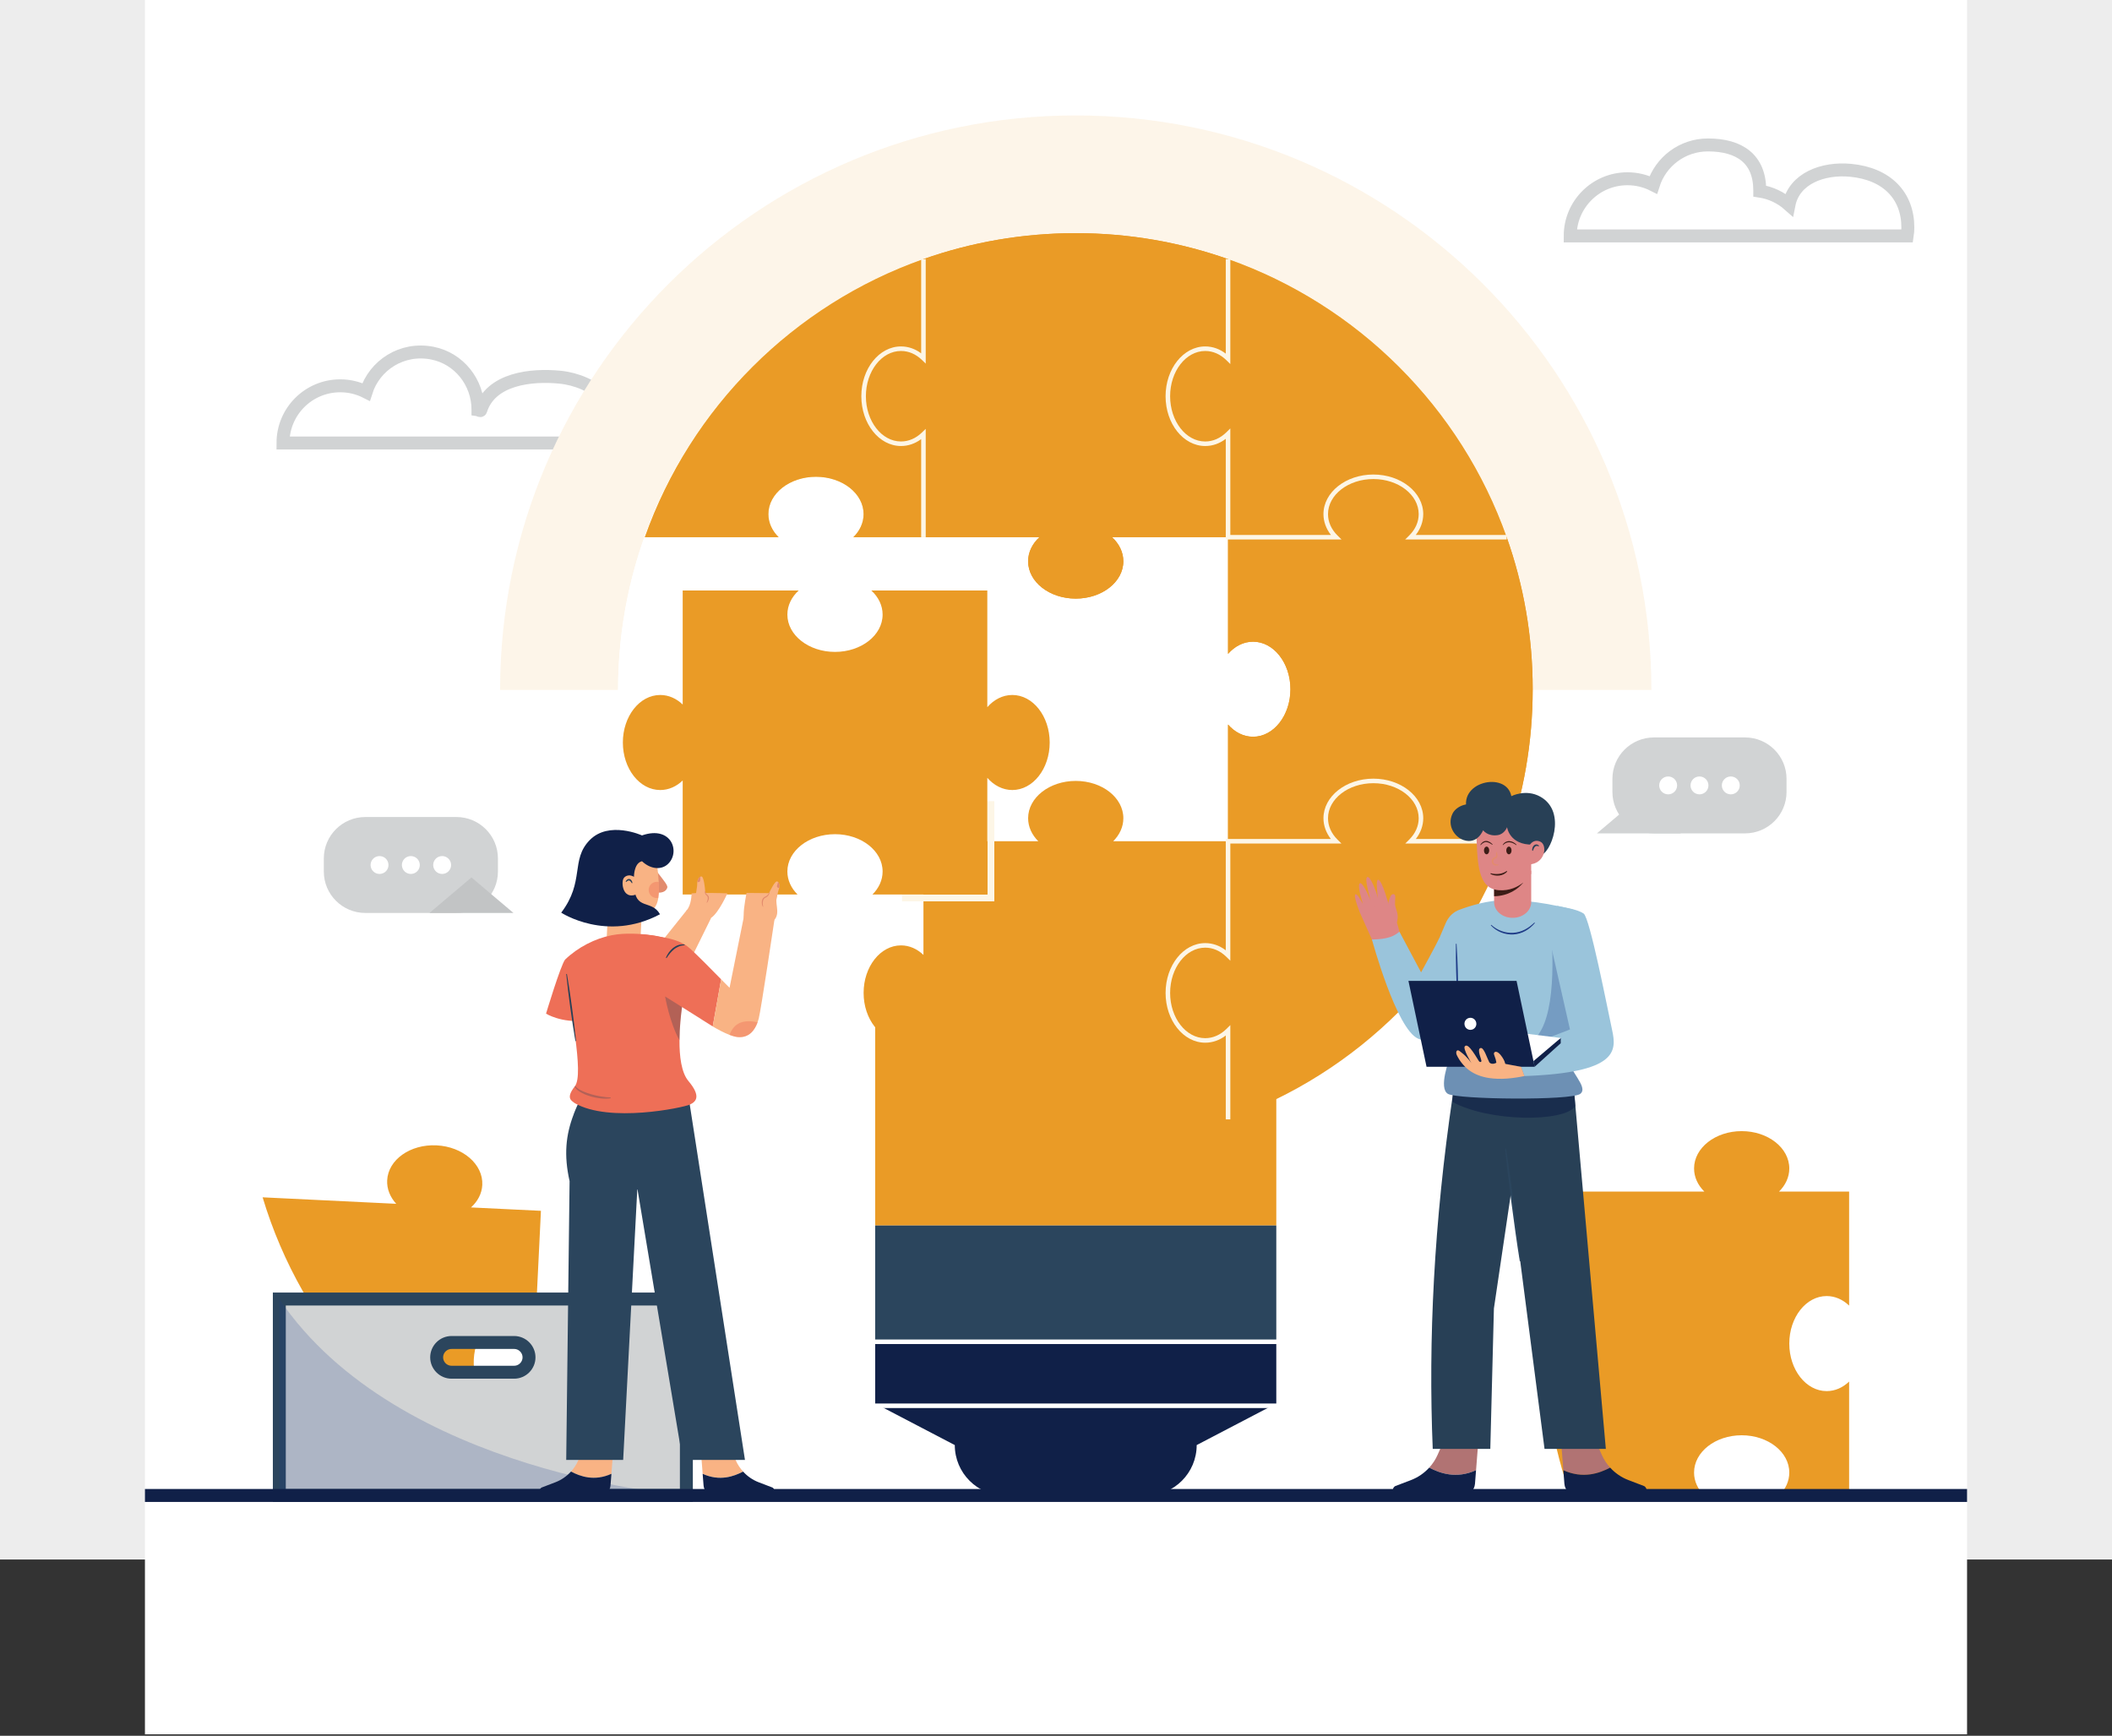 <svg width="612" height="503" viewBox="0 0 612 503" fill="none" xmlns="http://www.w3.org/2000/svg">
<rect x="0" y="0" width="612" height="503" fill="#333333" stroke="none"/>
<rect width="612" height="451.924" fill="#EDEDED"/>
<g style="mix-blend-mode:multiply">
<mask id="mask0_719_5406" style="mask-type:alpha" maskUnits="userSpaceOnUse" x="41" y="-52" width="528" height="407">
<path d="M102.504 -16.952L42.188 37.458L71.688 69.841V288.612L137.078 353.942H511.191L567.938 200.124L564.179 135.736L454.445 -43.121L294.352 -50.652L102.504 -16.952Z" fill="#0053AD" stroke="black"/>
</mask>
<g mask="url(#mask0_719_5406)">
</g>
<g clip-path="url(#clip0_719_5406)">
<path d="M570 -24.426H42V502.574H570V-24.426Z" fill="white"/>
<path d="M179.677 128.247C179.672 128.287 179.664 128.329 179.659 128.368H82C82 119.22 89.424 111.8 98.59 111.8C101.283 111.8 103.825 112.44 106.077 113.581C108.511 105.871 116.428 100.601 125.264 102.329C133.015 103.847 138.501 110.798 138.501 118.682V118.761C138.771 118.803 139.219 119.159 139.299 118.903C142.197 109.668 154.03 108.501 162.182 109.296C172.037 110.258 181.246 117.504 179.677 128.247Z" fill="white" stroke="#D1D3D4" stroke-width="3.75" stroke-miterlimit="10"/>
<path d="M504.686 415.917C497.07 415.917 490.892 420.752 490.892 426.726C490.892 429.242 491.993 431.561 493.841 433.4H455.081C450.205 419.619 447.552 404.797 447.552 389.348C447.552 373.899 450.205 359.072 455.089 345.291H493.865C492.004 343.454 490.895 341.128 490.895 338.598C490.895 332.622 497.073 327.781 504.689 327.781C512.305 327.781 518.488 332.624 518.488 338.598C518.488 341.128 517.38 343.452 515.518 345.291H535.825V378.342C534.017 376.603 531.76 375.575 529.318 375.575C523.338 375.575 518.488 381.741 518.488 389.343C518.488 396.945 523.338 403.119 529.318 403.119C531.76 403.119 534.017 402.091 535.825 400.352V433.4H515.537C517.385 431.563 518.488 429.245 518.488 426.726C518.488 420.752 512.311 415.917 504.689 415.917H504.686Z" fill="#EA9B26"/>
<path d="M144.915 199.939C144.915 107.988 219.598 33.449 311.721 33.449C403.844 33.449 478.527 107.991 478.527 199.939H144.915Z" fill="white"/>
<path opacity="0.1" d="M144.915 199.939C144.915 107.988 219.598 33.449 311.721 33.449C403.844 33.449 478.527 107.991 478.527 199.939H144.915Z" fill="#EA9B26"/>
<path d="M291.343 434.058C283.024 434.058 276.234 427.413 276.02 419.16L250.924 406.051H372.523L347.424 419.16C347.21 427.41 340.418 434.058 332.102 434.058H291.343Z" fill="#102048"/>
<path d="M369.835 406.712L346.767 418.759C346.767 426.846 340.199 433.399 332.099 433.399H291.34C283.238 433.399 276.672 426.843 276.672 418.759L253.604 406.712H369.833M375.202 405.395H248.234L252.991 407.879L275.371 419.568C275.793 427.992 282.794 434.717 291.337 434.717H332.096C340.639 434.717 347.641 427.992 348.063 419.568L370.442 407.879L375.2 405.395H375.202Z" fill="white"/>
<path d="M311.51 332.098C384.637 332.098 443.919 272.929 443.919 199.94C443.919 126.951 384.637 67.781 311.51 67.781C238.382 67.781 179.1 126.951 179.1 199.94C179.1 272.929 238.382 332.098 311.51 332.098Z" fill="white"/>
<path d="M311.51 332.098C384.637 332.098 443.919 272.929 443.919 199.94C443.919 126.951 384.637 67.781 311.51 67.781C238.382 67.781 179.1 126.951 179.1 199.94C179.1 272.929 238.382 332.098 311.51 332.098Z" fill="white"/>
<path d="M369.835 291.953H253.607V355.138H369.835V291.953Z" fill="#EA9B26"/>
<path d="M369.835 355.137H253.607V389.479H369.835V355.137Z" fill="#2B455D"/>
<path d="M397.964 138.16C390.34 138.16 384.162 143 384.162 148.977C384.162 151.506 385.271 153.833 387.132 155.67H355.856V125.715C354.027 127.512 351.738 128.587 349.243 128.587C343.258 128.587 338.414 122.421 338.414 114.814C338.414 107.207 343.258 101.046 349.243 101.046C351.738 101.046 354.027 102.118 355.856 103.918V75.086C393.476 88.358 423.295 118.121 436.593 155.67H408.788C410.65 153.83 411.758 151.506 411.758 148.977C411.758 143 405.581 138.16 397.964 138.16Z" fill="#FBD682"/>
<path d="M355.856 298.624C354.027 300.423 351.738 301.496 349.243 301.496C343.258 301.496 338.414 295.33 338.414 287.728C338.414 280.126 343.258 273.955 349.243 273.955C351.738 273.955 354.027 275.03 355.856 276.827V243.776H387.114C385.266 241.937 384.162 239.621 384.162 237.102C384.162 231.128 390.34 226.293 397.964 226.293C405.589 226.293 411.758 231.128 411.758 237.102C411.758 239.618 410.658 241.937 408.81 243.776H436.601C423.303 281.33 393.484 311.095 355.856 324.368V298.624Z" fill="#EA9B26"/>
<path d="M397.964 226.293C390.34 226.293 384.162 231.128 384.162 237.102C384.162 239.618 385.266 241.937 387.114 243.776H355.856V209.964C357.776 212.156 360.313 213.495 363.103 213.495C369.083 213.495 373.932 207.329 373.932 199.727C373.932 192.125 369.083 185.951 363.103 185.951C360.313 185.951 357.778 187.29 355.856 189.482V155.67H387.132C385.271 153.83 384.162 151.506 384.162 148.977C384.162 143.001 390.34 138.16 397.964 138.16C405.589 138.16 411.758 143.001 411.758 148.977C411.758 151.506 410.65 153.833 408.788 155.67H436.593C441.477 169.451 444.13 184.278 444.13 199.727C444.13 215.176 441.477 229.998 436.598 243.779H408.807C410.655 241.94 411.756 239.623 411.756 237.104C411.756 231.131 405.578 226.296 397.962 226.296L397.964 226.293Z" fill="#EA9B26"/>
<path d="M267.588 324.369V298.73C265.78 300.469 263.522 301.497 261.08 301.497C255.101 301.497 250.251 295.331 250.251 287.729C250.251 280.127 255.101 273.956 261.08 273.956C263.522 273.956 265.78 274.984 267.588 276.723V243.78H300.873C299.025 241.941 297.922 239.625 297.922 237.106C297.922 231.132 304.099 226.297 311.723 226.297C319.348 226.297 325.518 231.132 325.518 237.106C325.518 239.622 324.417 241.941 322.569 243.78H355.859V276.831C354.03 275.031 351.741 273.959 349.246 273.959C343.261 273.959 338.417 280.125 338.417 287.732C338.417 295.339 343.261 301.5 349.246 301.5C351.741 301.5 354.03 300.427 355.859 298.628V324.372C342.052 329.241 327.202 331.887 311.723 331.887C296.245 331.887 281.398 329.238 267.588 324.372V324.369Z" fill="#EA9B26"/>
<path d="M311.721 173.467C304.097 173.467 297.919 168.627 297.919 162.658C297.919 159.989 299.152 157.546 301.2 155.668H267.585V125.818C265.777 127.557 263.52 128.585 261.078 128.585C255.098 128.585 250.248 122.419 250.248 114.812C250.248 107.205 255.098 101.044 261.078 101.044C263.52 101.044 265.777 102.072 267.585 103.811V75.084C281.393 70.215 296.243 67.566 311.721 67.566C327.199 67.566 342.047 70.215 355.856 75.084V103.916C354.027 102.119 351.738 101.044 349.243 101.044C343.258 101.044 338.414 107.21 338.414 114.812C338.414 122.414 343.258 128.585 349.243 128.585C351.738 128.585 354.027 127.513 355.856 125.713V155.668H322.236C324.282 157.546 325.515 159.989 325.515 162.658C325.515 168.627 319.337 173.467 311.721 173.467Z" fill="#EA9B26"/>
<path d="M236.449 138.16C228.833 138.16 222.655 143 222.655 148.977C222.655 151.506 223.764 153.833 225.625 155.67H186.849C200.147 118.121 229.965 88.358 267.585 75.086V103.813C265.777 102.074 263.52 101.046 261.078 101.046C255.098 101.046 250.248 107.212 250.248 114.814C250.248 122.416 255.098 128.587 261.078 128.587C263.52 128.587 265.777 127.559 267.585 125.82V155.67H247.278C249.14 153.83 250.248 151.506 250.248 148.977C250.248 143 244.071 138.16 236.447 138.16H236.449Z" fill="#FBD682"/>
<path d="M397.964 138.16C390.34 138.16 384.162 143 384.162 148.977C384.162 151.506 385.271 153.833 387.132 155.67H355.856V125.715C354.027 127.512 351.738 128.587 349.243 128.587C343.258 128.587 338.414 122.421 338.414 114.814C338.414 107.207 343.258 101.046 349.243 101.046C351.738 101.046 354.027 102.118 355.856 103.918V75.086C393.476 88.358 423.295 118.121 436.593 155.67H408.788C410.65 153.83 411.758 151.506 411.758 148.977C411.758 143 405.581 138.16 397.964 138.16Z" fill="#EA9B26"/>
<path d="M397.964 226.293C390.34 226.293 384.162 231.128 384.162 237.102C384.162 239.618 385.266 241.937 387.114 243.776H355.856V209.964C357.776 212.156 360.313 213.495 363.103 213.495C369.083 213.495 373.932 207.329 373.932 199.727C373.932 192.125 369.083 185.951 363.103 185.951C360.313 185.951 357.778 187.29 355.856 189.482V155.67H387.132C385.271 153.83 384.162 151.506 384.162 148.977C384.162 143.001 390.34 138.16 397.964 138.16C405.589 138.16 411.758 143.001 411.758 148.977C411.758 151.506 410.65 153.833 408.788 155.67H436.593C441.477 169.451 444.13 184.278 444.13 199.727C444.13 215.176 441.477 229.998 436.598 243.779H408.807C410.655 241.94 411.756 239.623 411.756 237.104C411.756 231.131 405.578 226.296 397.962 226.296L397.964 226.293Z" fill="#EA9B26"/>
<path d="M311.721 173.467C304.097 173.467 297.919 168.627 297.919 162.658C297.919 159.989 299.152 157.546 301.2 155.668H267.585V125.818C265.777 127.557 263.52 128.585 261.078 128.585C255.098 128.585 250.248 122.419 250.248 114.812C250.248 107.205 255.098 101.044 261.078 101.044C263.52 101.044 265.777 102.072 267.585 103.811V75.084C281.393 70.215 296.243 67.566 311.721 67.566C327.199 67.566 342.047 70.215 355.856 75.084V103.916C354.027 102.119 351.738 101.044 349.243 101.044C343.258 101.044 338.414 107.21 338.414 114.812C338.414 122.414 343.258 128.585 349.243 128.585C351.738 128.585 354.027 127.513 355.856 125.713V155.668H322.236C324.282 157.546 325.515 159.989 325.515 162.658C325.515 168.627 319.337 173.467 311.721 173.467Z" fill="#EA9B26"/>
<path d="M236.449 138.16C228.833 138.16 222.655 143 222.655 148.977C222.655 151.506 223.764 153.833 225.625 155.67H186.849C200.147 118.121 229.965 88.358 267.585 75.086V103.813C265.777 102.074 263.52 101.046 261.078 101.046C255.098 101.046 250.248 107.212 250.248 114.814C250.248 122.416 255.098 128.587 261.078 128.587C263.52 128.587 265.777 127.559 267.585 125.82V155.67H247.278C249.14 153.83 250.248 151.506 250.248 148.977C250.248 143 244.071 138.16 236.447 138.16H236.449Z" fill="#EA9B26"/>
<path d="M436.596 156.33H407.183L408.324 155.202C410.137 153.41 411.098 151.257 411.098 148.978C411.098 143.376 405.206 138.82 397.964 138.82C390.723 138.82 384.822 143.376 384.822 148.978C384.822 151.257 385.781 153.41 387.597 155.202L388.738 156.33H355.194V127.165C353.406 128.533 351.371 129.25 349.241 129.25C342.905 129.25 337.751 122.775 337.751 114.818C337.751 106.86 342.905 100.391 349.241 100.391C351.374 100.391 353.406 101.108 355.194 102.475V75.09H356.514V105.498L355.389 104.394C353.604 102.639 351.479 101.711 349.238 101.711C343.631 101.711 339.069 107.593 339.069 114.82C339.069 122.048 343.631 127.935 349.238 127.935C351.477 127.935 353.604 127.007 355.389 125.252L356.514 124.148V155.017H385.662C384.26 153.218 383.5 151.12 383.5 148.983C383.5 142.657 389.986 137.508 397.962 137.508C405.937 137.508 412.416 142.657 412.416 148.983C412.416 151.12 411.658 153.218 410.254 155.017H436.59V156.335L436.596 156.33Z" fill="#FDF6E6"/>
<path d="M356.516 324.371H355.196V300.074C353.409 301.442 351.374 302.158 349.243 302.158C342.907 302.158 337.754 295.687 337.754 287.732C337.754 279.777 342.907 273.297 349.243 273.297C351.376 273.297 353.409 274.014 355.196 275.382V243.121H385.651C384.257 241.324 383.502 239.235 383.502 237.108C383.502 230.784 389.989 225.641 397.964 225.641C405.94 225.641 412.418 230.787 412.418 237.108C412.418 239.235 411.663 241.327 410.269 243.121H436.601V244.439H407.21L408.342 243.314C410.145 241.519 411.098 239.374 411.098 237.108C411.098 231.511 405.206 226.958 397.964 226.958C390.723 226.958 384.822 231.511 384.822 237.108C384.822 239.374 385.776 241.522 387.579 243.314L388.711 244.439H356.516V278.404L355.392 277.3C353.607 275.545 351.482 274.617 349.241 274.617C343.633 274.617 339.071 280.501 339.071 287.734C339.071 294.967 343.633 300.844 349.241 300.844C351.479 300.844 353.607 299.916 355.392 298.161L356.516 297.057V324.374V324.371Z" fill="#FDF6E6"/>
<path d="M268.248 155.672H266.928V127.248C265.17 128.561 263.174 129.248 261.08 129.248C254.744 129.248 249.588 122.774 249.588 114.816C249.588 106.859 254.744 100.39 261.08 100.39C263.171 100.39 265.17 101.078 266.928 102.39V75.086H268.248V105.365L267.131 104.29C265.376 102.601 263.282 101.707 261.083 101.707C255.476 101.707 250.911 107.589 250.911 114.816C250.911 122.044 255.473 127.931 261.083 127.931C263.285 127.931 265.376 127.038 267.131 125.349L268.248 124.273V155.672Z" fill="#FDF6E6"/>
<path d="M370.495 388.824H252.947V407.372H370.495V388.824Z" fill="#102048"/>
<path d="M369.835 389.482V406.712H253.607V389.482H369.835ZM371.155 388.164H252.287V408.029H371.155V388.164Z" fill="white"/>
<path d="M288.13 261.194H261.395V259.218H286.15V232.156H288.13V261.194Z" fill="#FDF6E6"/>
<path d="M152.825 431.372C115.888 416.29 87.553 385.118 76.098 346.963L114.814 348.842C113.058 346.915 112.068 344.547 112.192 342.033C112.483 336.064 118.887 331.535 126.496 331.904C134.11 332.273 140.044 337.403 139.754 343.371C139.632 345.885 138.418 348.149 136.483 349.893L156.748 350.876L155.145 383.782C153.424 381.958 151.219 380.82 148.78 380.704C142.808 380.414 137.663 386.338 137.291 393.937C136.921 401.531 141.467 407.924 147.439 408.213C149.878 408.332 152.183 407.415 154.073 405.766L152.825 431.375V431.372Z" fill="#EA9B26"/>
<path d="M80.94 376.434V433.36H198.893V376.434H80.94ZM153.294 393.337C153.294 395.706 151.351 397.645 148.978 397.645H130.849C128.476 397.645 126.533 395.706 126.533 393.337C126.533 390.968 128.476 389.029 130.849 389.029H148.978C151.351 389.029 153.294 390.968 153.294 393.337Z" fill="#D1D3D4" stroke="#2B455D" stroke-width="3.75" stroke-miterlimit="10"/>
<path opacity="0.2" d="M198.893 433.36C198.893 433.36 115.45 427.5 80.94 376.434V433.36H198.893Z" fill="#1F3C88"/>
<path d="M552.844 65.918C552.844 66.753 552.783 67.567 552.659 68.368H455C455 59.22 462.424 51.8 471.59 51.8C474.283 51.8 476.825 52.44 479.077 53.581C481.197 46.864 487.477 42 494.901 42C504.067 42 509.93 46.034 509.93 55.183V55.375C513.151 55.868 516.061 57.273 518.392 59.336C519.886 51.715 528.215 48.587 536.243 49.349C546.875 50.358 552.844 56.769 552.844 65.918Z" fill="white" stroke="#D1D3D4" stroke-width="3.75" stroke-miterlimit="10"/>
<path d="M404.691 267.521C405.639 264.928 404.271 263.374 404.232 261.967C404.192 260.56 404.623 259.308 403.86 259.123C403.097 258.939 402.196 260.098 401.7 266.217L404.688 267.521H404.691Z" fill="#DE8686"/>
<path d="M405.523 269.992L404.533 273.976H398.321L394.522 265.504C393.975 264.482 392.492 260.379 392.624 259.515C392.872 257.902 394.841 261.9 394.934 261.965C394.583 260.753 393.392 256.938 393.944 256.079C394.604 255.049 396.605 259.51 397.12 260.853C396.864 259.61 395.414 254.906 396.122 254.224C396.969 253.404 398.933 258.598 399.237 260.224C399.158 259.004 398.572 254.84 399.387 254.941C400.515 255.078 402.484 262.382 402.484 262.382C402.484 262.382 404.504 265.425 405.52 269.997L405.523 269.992Z" fill="#DE8686"/>
<path d="M395.802 264.424C396.507 263.768 397.294 263.185 398.176 262.756C398.619 262.548 399.092 262.387 399.58 262.303C400.068 262.224 400.575 262.229 401.051 262.35L401.029 262.477C400.082 262.405 399.16 262.643 398.316 263.048C397.46 263.441 396.679 263.992 395.881 264.521L395.802 264.421V264.424Z" fill="#DE8686"/>
<path d="M401.697 263.942C401.28 263.955 400.887 264.124 400.728 264.477C400.562 264.819 400.53 265.238 400.565 265.644C400.591 266.055 400.676 266.466 400.792 266.867C400.905 267.267 401.051 267.665 401.251 268.029L401.148 268.105C400.855 267.768 400.67 267.362 400.517 266.954C400.372 266.54 400.269 266.11 400.237 265.665C400.219 265.225 400.237 264.751 400.486 264.337C400.538 264.232 400.639 264.15 400.715 264.06C400.813 263.992 400.916 263.923 401.024 263.876C401.14 263.852 401.251 263.81 401.365 263.805L401.703 263.81L401.695 263.939L401.697 263.942Z" fill="#DE8686"/>
<path d="M427.722 426.045L428.319 418.391H417.994L416.563 421.618C415.959 422.981 415.135 424.214 414.15 425.294C417.21 426.902 421.978 428.657 427.722 426.045Z" fill="#B17373"/>
<path d="M414.15 425.293C412.714 426.871 410.924 428.115 408.891 428.892L404.274 430.655C403.033 431.443 403.59 433.361 405.061 433.361H423.752C425.669 433.361 427.263 431.888 427.411 429.981L427.717 426.044C421.973 428.653 417.207 426.898 414.145 425.293H414.15Z" fill="#102048"/>
<path d="M453.011 426.045L452.414 418.391H462.739L464.17 421.618C464.775 422.981 465.599 424.214 466.583 425.294C463.524 426.902 458.756 428.657 453.011 426.045Z" fill="#B17373"/>
<path d="M466.581 425.293C468.017 426.871 469.807 428.115 471.84 428.892L476.457 430.655C477.698 431.443 477.141 433.361 475.67 433.361H456.979C455.062 433.361 453.468 431.888 453.32 429.981L453.014 426.044C458.758 428.653 463.524 426.898 466.586 425.293H466.581Z" fill="#102048"/>
<path d="M465.329 419.861H447.562L437.91 345.275L432.894 379.166L431.851 419.858H415.167C413.857 388.275 415.515 354.331 420.975 317.362L421.344 311.486L421.767 304.785L455.329 307.244L455.73 311.807L456.509 320.516L465.327 419.856L465.329 419.861Z" fill="#284056"/>
<path opacity="0.6" d="M456.512 320.522C453.352 325.289 431.316 325.123 420.856 319.289L421.347 311.492L455.733 311.814L456.512 320.522Z" fill="#102048"/>
<path d="M420.045 306.755C420.045 306.755 416.724 315.337 419.573 316.984C422.421 318.631 455.308 318.96 457.911 316.984C460.514 315.008 454.215 310.067 454.814 306.773C455.413 303.48 420.043 306.755 420.043 306.755H420.045Z" fill="#6D90B4"/>
<path d="M417.234 271.476C416.08 274.029 411.79 281.768 411.79 281.768L405.52 269.992C404.116 271.128 402.463 272.187 397.55 272.256C397.55 272.256 404.612 298.318 410.964 300.998C421.381 305.393 423.834 285.721 423.834 285.721L417.234 271.476Z" fill="#9AC4DB"/>
<path d="M417.234 271.478L418.931 267.502C419.604 265.924 420.79 264.58 422.35 263.861C422.501 263.792 422.651 263.729 422.807 263.668C425.756 262.554 431.223 260.801 436.292 260.857C438.106 260.857 444.861 260.775 455.833 263.576L458.898 302.687L422.598 301.947L417.236 271.481L417.234 271.478Z" fill="#9AC4DB"/>
<path opacity="0.3" d="M449.632 271.477C450.485 286.175 449.297 301.971 440.722 302.991L450.627 305.774L461.266 300.093L457.058 276.955L449.634 271.479L449.632 271.477Z" fill="#1F3C88"/>
<path d="M451.24 262.512C453.428 262.991 457.082 263.492 458.896 264.728C460.709 265.964 465.826 292.395 467.146 298.487C468.466 304.58 468.796 310.84 441.736 311.826L439.096 304.416L454.936 298.324L448.861 271.479L451.237 262.512H451.24Z" fill="#9AC4DB"/>
<path d="M422.07 273.491C422.26 276.136 422.347 278.785 422.435 281.433L422.514 285.406C422.524 286.732 422.532 288.057 422.503 289.383L422.31 289.388C422.21 288.065 422.144 286.742 422.083 285.417L421.946 281.443C421.891 278.795 421.833 276.144 421.878 273.494L422.07 273.488V273.491Z" fill="#1F3C88"/>
<path d="M452.253 300.793V302.316L444.7 309.13L444.106 306.321L452.253 300.793Z" fill="#102048"/>
<path d="M443.599 308.138L452.253 300.789L435.962 298.758L443.599 308.138Z" fill="white"/>
<path d="M444.7 309.128H413.371L408.126 284.238H439.455L444.7 309.128Z" fill="#102048"/>
<path d="M427.778 296.392C427.978 297.451 427.166 298.432 426.088 298.432C425.261 298.432 424.552 297.843 424.398 297.031L424.388 296.977C424.188 295.918 425 294.938 426.078 294.938C426.905 294.938 427.614 295.526 427.768 296.338L427.778 296.392Z" fill="white"/>
<path d="M425.344 235.459C421.83 226.558 436.514 223.265 437.947 230.714C437.947 230.714 442.142 228.537 446.308 230.846C454.334 235.288 449.151 247.799 446.308 247.799L431.809 245.91L425.344 235.459Z" fill="#284056"/>
<path d="M443.702 252.328V261.44C443.702 263.943 441.3 265.975 438.322 265.975C435.344 265.975 432.95 263.943 432.95 261.44V252.328H443.702Z" fill="#DE8686"/>
<path d="M441.387 255.744C440.006 257.568 437.044 259.67 432.952 259.715V254.914L441.387 255.744Z" fill="#3C1C16"/>
<path d="M443.702 237.598V253.197C443.702 253.197 440.635 258.401 434.357 257.971C431.242 257.753 429.671 255.811 428.852 252.696C428.53 251.516 428.324 250.159 428.179 248.67C427.942 246.172 427.876 243.281 427.791 240.159V237.598H443.702Z" fill="#DE8686"/>
<path d="M427.918 233.815C425.98 232.129 422.054 233.412 420.901 235.784C419.272 239.133 421.394 242.516 424.148 243.441C428.142 244.785 429.763 240.593 429.763 240.593C429.763 240.593 431.054 242.413 433.926 242.018C435.996 241.734 436.709 239.702 436.709 239.702C436.709 239.702 437.348 244.885 444.167 244.758C445.63 244.26 446.308 238.598 446.308 238.598L441.812 233.931L427.918 233.815Z" fill="#284056"/>
<path d="M441.736 311.823C438.385 312.505 434.874 312.911 431.471 312.392C429.354 312.068 427.276 311.343 425.566 310.028C424.156 308.945 422.934 307.396 422.163 305.794C421.978 305.406 421.846 304.835 422.168 304.484C422.522 304.102 423.161 304.761 423.501 305.014C425.156 306.255 426.389 308.089 426.389 308.089C426.389 308.089 423.821 303.881 424.465 303.203C424.958 302.682 425.711 302.808 428.295 307.09C428.295 307.09 428.784 308.144 429.251 307.596C429.502 307.301 427.775 303.986 429.032 303.699C429.996 303.48 430.901 306.611 431.561 307.846C432.385 308.805 433.816 307.846 433.816 307.846L440.785 309.156L441.736 311.825V311.823Z" fill="#F9B384"/>
<path d="M433.636 308.041C433.52 307.319 433.333 306.619 433.066 305.965C433.005 305.815 432.939 305.662 432.91 305.496C432.807 304.885 433.351 304.7 433.715 304.827C434.515 305.103 435.228 306.165 435.698 306.993C436.11 307.717 436.353 308.632 436.231 309.514C436.194 309.783 433.945 309.788 433.797 309.462C433.763 309.385 433.758 309.293 433.755 309.206C433.736 308.816 433.694 308.426 433.633 308.044L433.636 308.041Z" fill="#F9B384"/>
<path d="M436.392 332.82C436.815 335.529 437.226 338.241 437.604 340.955L438.715 349.102L439.742 357.26L440.218 361.344L440.648 365.434L440.392 365.468L439.758 361.405L439.17 357.336L438.066 349.189L437.05 341.031C436.72 338.309 436.419 335.584 436.134 332.86L436.39 332.826L436.392 332.82Z" fill="#2B455D"/>
<path d="M432.129 268.003C433.86 269.581 436.192 270.458 438.499 270.306C439.65 270.242 440.783 269.923 441.812 269.396C442.85 268.877 443.776 268.15 444.629 267.336L444.772 267.465C444.003 268.382 443.077 269.186 442.013 269.776C440.949 270.364 439.748 270.722 438.528 270.793C437.308 270.854 436.073 270.656 434.948 270.19C433.824 269.731 432.797 269.033 431.991 268.134L432.129 268V268.003Z" fill="#1F3C88"/>
<path d="M442.945 245.535C443.658 243.777 445.03 243.287 446.366 243.911C448.486 244.902 447.784 250.386 442.945 250.507V245.535Z" fill="#DE8686"/>
<path d="M444.009 246.528C443.908 246.009 444.067 245.466 444.442 245.039C444.637 244.836 444.946 244.678 445.255 244.702C445.564 244.731 445.809 244.894 445.978 245.092L445.862 245.247C445.638 245.171 445.432 245.107 445.255 245.134C445.08 245.15 444.927 245.239 444.793 245.381C444.645 245.513 444.542 245.706 444.439 245.898C444.341 246.096 444.262 246.306 444.201 246.53H444.009V246.528Z" fill="#284056"/>
<path d="M431.537 246.447C431.537 247.063 431.197 247.561 430.774 247.561C430.352 247.561 430.011 247.063 430.011 246.447C430.011 245.83 430.352 245.332 430.774 245.332C431.197 245.332 431.537 245.83 431.537 246.447Z" fill="#3C1C16"/>
<path d="M438.005 246.447C438.005 247.063 437.665 247.561 437.242 247.561C436.82 247.561 436.479 247.063 436.479 246.447C436.479 245.83 436.82 245.332 437.242 245.332C437.665 245.332 438.005 245.83 438.005 246.447Z" fill="#3C1C16"/>
<path d="M433.715 246.879C433.794 247.106 433.842 247.345 433.879 247.585C433.897 247.706 433.903 247.828 433.908 247.949C433.911 248.065 433.924 248.223 433.837 248.389C433.649 248.715 433.343 248.766 433.179 248.868C433.016 248.955 432.886 249.098 432.81 249.264C432.638 249.582 432.731 250.012 433.01 250.249C433.29 250.499 433.76 250.536 434.209 250.497L434.251 250.684C433.805 250.847 433.237 250.918 432.746 250.589C432.274 250.257 432.1 249.569 432.366 249.045C432.496 248.789 432.707 248.578 432.963 248.455C433.206 248.344 433.406 248.275 433.467 248.183C433.533 248.107 433.53 247.812 433.538 247.604C433.549 247.377 433.533 247.148 433.52 246.918L433.71 246.879H433.715Z" fill="#E28B6D"/>
<path d="M431.968 253.041C432.35 253.165 432.76 253.228 433.164 253.257C433.57 253.281 433.974 253.289 434.373 253.231C434.771 253.189 435.165 253.099 435.537 252.957C435.912 252.82 436.266 252.628 436.611 252.398L436.743 252.538C436.469 252.881 436.105 253.152 435.706 253.355C435.305 253.55 434.866 253.671 434.425 253.721C433.985 253.758 433.538 253.758 433.105 253.674C432.675 253.595 432.247 253.466 431.87 253.213L431.962 253.041H431.968Z" fill="#3C1C16"/>
<path d="M428.955 244.822C429.132 244.524 429.351 244.239 429.65 244.026C429.94 243.807 430.323 243.681 430.698 243.697C431.075 243.715 431.424 243.855 431.727 244.034C432.031 244.221 432.292 244.456 432.527 244.711L432.443 244.809C432.158 244.624 431.886 244.429 431.59 244.287C431.3 244.142 430.993 244.037 430.685 244.023C430.059 243.973 429.51 244.405 429.058 244.898L428.955 244.822Z" fill="#3C1C16"/>
<path d="M435.434 244.82C435.635 244.491 435.92 244.201 436.273 244.011C436.622 243.816 437.036 243.732 437.438 243.753C438.251 243.806 438.961 244.251 439.473 244.81L439.389 244.907C438.779 244.491 438.129 244.114 437.419 244.08C436.714 244.019 436.031 244.354 435.54 244.897L435.437 244.82H435.434Z" fill="#3C1C16"/>
<path d="M505.661 213.699H479.263C472.62 213.699 467.235 219.074 467.235 225.704V229.493C467.235 236.124 472.62 241.498 479.263 241.498H505.661C512.303 241.498 517.688 236.124 517.688 229.493V225.704C517.688 219.074 512.303 213.699 505.661 213.699Z" fill="#D1D3D4"/>
<path d="M474.907 231.203L462.737 241.498H487.08L474.907 231.203Z" fill="#D1D3D4"/>
<path d="M483.387 230.188C484.82 230.188 485.982 229.029 485.982 227.598C485.982 226.167 484.82 225.008 483.387 225.008C481.954 225.008 480.792 226.167 480.792 227.598C480.792 229.029 481.954 230.188 483.387 230.188Z" fill="white"/>
<path d="M492.463 230.188C493.896 230.188 495.058 229.029 495.058 227.598C495.058 226.167 493.896 225.008 492.463 225.008C491.03 225.008 489.868 226.167 489.868 227.598C489.868 229.029 491.03 230.188 492.463 230.188Z" fill="white"/>
<path d="M501.537 230.188C502.97 230.188 504.132 229.029 504.132 227.598C504.132 226.167 502.97 225.008 501.537 225.008C500.104 225.008 498.942 226.167 498.942 227.598C498.942 229.029 500.104 230.188 501.537 230.188Z" fill="white"/>
<path opacity="0.3" d="M201.06 318.124C200.954 318.717 200.54 319.336 199.851 319.96C195.468 323.944 180.156 327.847 166.257 322.859C166.843 321.309 167.558 319.742 168.374 318.121H201.057L201.06 318.124Z" fill="#1F3C88"/>
<path d="M241.961 241.735C234.337 241.735 228.16 246.571 228.16 252.544C228.16 255.06 229.26 257.379 231.111 259.218H197.826V226.17C196.018 227.909 193.76 228.937 191.318 228.937C185.339 228.937 180.489 222.771 180.489 215.161C180.489 207.551 185.341 201.393 191.318 201.393C193.76 201.393 196.018 202.421 197.826 204.16V171.109H231.441C229.395 172.988 228.16 175.431 228.16 178.1C228.16 184.068 234.337 188.911 241.961 188.911C249.586 188.911 255.756 184.068 255.756 178.1C255.756 175.431 254.523 172.988 252.477 171.109H286.097V204.924C288.016 202.729 290.551 201.393 293.344 201.393C299.323 201.393 304.173 207.559 304.173 215.167C304.173 222.774 299.323 228.934 293.344 228.934C290.553 228.934 288.019 227.596 286.097 225.404V259.216H252.807C254.655 257.379 255.756 255.06 255.756 252.541C255.756 246.568 249.578 241.733 241.961 241.733V241.735Z" fill="#EA9B26"/>
<path d="M179.636 343.831C180.494 343.991 181.344 344.144 182.21 344.186C183.074 344.231 183.94 344.26 184.803 344.189C185.666 344.142 186.529 344.047 187.385 343.907C188.24 343.773 189.095 343.599 189.938 343.391L190.001 343.572C189.18 343.912 188.327 344.144 187.461 344.331C186.595 344.508 185.714 344.621 184.829 344.677C183.945 344.721 183.053 344.705 182.171 344.6C181.286 344.508 180.42 344.292 179.581 344.012L179.634 343.828L179.636 343.831Z" fill="#1F3C88"/>
<path d="M163.752 278.074C162.434 279.724 158.229 293.742 158.229 293.742C158.229 293.742 162.63 296.493 169.412 295.763C169.158 295.758 163.749 278.074 163.749 278.074H163.752Z" fill="#EE6F57"/>
<path d="M177.168 427.085L177.683 420.477H168.77L167.535 423.262C167.015 424.437 166.302 425.502 165.452 426.434C168.094 427.82 172.21 429.335 177.168 427.082V427.085Z" fill="#F9B384"/>
<path d="M165.454 426.438C164.213 427.8 162.669 428.875 160.916 429.544L156.93 431.067C155.858 431.747 156.341 433.402 157.611 433.402H173.747C175.402 433.402 176.777 432.132 176.907 430.485L177.173 427.086C172.215 429.339 168.1 427.824 165.457 426.438H165.454Z" fill="#102048"/>
<path d="M203.613 427.085L203.098 420.477H212.011L213.246 423.262C213.766 424.437 214.479 425.502 215.329 426.434C212.687 427.82 208.571 429.335 203.613 427.082V427.085Z" fill="#F9B384"/>
<path d="M215.327 426.438C216.567 427.8 218.112 428.875 219.865 429.544L223.851 431.067C224.923 431.747 224.44 433.402 223.17 433.402H207.034C205.379 433.402 204.004 432.132 203.874 430.485L203.608 427.086C208.566 429.339 212.681 427.824 215.324 426.438H215.327Z" fill="#102048"/>
<path d="M215.87 423.056H197.813L184.684 344.362L180.579 423.056H164.074L165.05 342.267C163.366 334.752 163.915 328.947 166.257 322.86C166.843 321.311 167.558 319.743 168.374 318.122C168.921 317.042 169.517 315.927 170.164 314.789H199.046L199.56 318.122L199.851 319.959L215.87 423.053V423.056Z" fill="#2B455D"/>
<path d="M198.956 263.809L190.41 274.494L199.854 278.594L206.079 265.972L203.301 263.445L198.956 263.809Z" fill="#F9B384"/>
<path d="M185.392 276.179H175.587L176.247 262.867H186.052L185.392 276.179Z" fill="#F9B384"/>
<path d="M190.207 252.383C192.332 255.115 193.486 256.517 193.378 257.128C193.269 257.74 192.512 259.034 189.882 258.604C189.99 258.138 190.207 252.383 190.207 252.383Z" fill="#E28B6D"/>
<path d="M190.764 260.201C190.4 262.496 189.389 264.156 187.131 264.38C181.368 264.957 175.89 262.557 175.89 262.557L174.832 249.996L179.924 246.352L190.204 247.888C190.313 250.154 190.722 252.955 190.88 255.603C190.978 257.25 190.983 258.841 190.764 260.201Z" fill="#F9B384"/>
<path d="M186.028 249.567C188.525 251.917 191.527 252.112 193.385 250.526C197.316 247.169 194.745 239.066 186.028 242.089C186.028 242.089 176.421 237.725 170.848 243.48C165.275 249.232 169.507 255.411 162.627 264.473C162.627 264.473 175.782 273.142 191.25 264.937C188.776 260.515 183.911 264.009 183.771 256.581C183.723 256.473 183.002 250.286 186.028 249.569V249.567Z" fill="#102048"/>
<path d="M199.872 320.102C197.852 320.99 176.614 325.483 166.521 319.66C165.755 318.996 163.767 318.369 166.574 314.793C169.377 311.209 164.958 292.145 163.749 278.074C167.453 274.496 172.474 271.948 177.208 271.025C181.215 270.24 185.529 270.578 189.048 271.025C192.564 271.473 198.394 273.824 198.394 273.824L197.945 289.824C197.945 289.824 197.805 290.582 197.633 291.839C197.633 291.839 197.632 291.839 197.628 291.839C197.33 294.013 196.91 297.689 196.897 301.47C196.865 306.055 197.425 310.811 199.489 313.262C203.093 317.552 201.886 319.204 199.872 320.1V320.102Z" fill="#EE6F57"/>
<path d="M208.967 283.79L206.533 297.447C206.512 297.439 206.498 297.434 206.485 297.42L203.425 295.494L203.338 295.434C203.291 295.399 203.243 295.368 203.196 295.339L191.355 287.887L186.363 270.73C191.239 271.455 196.575 271.819 199.912 274.833C202.319 277.015 206.255 281.023 208.967 283.79Z" fill="#EE6F57"/>
<path d="M224.406 266.569C224.406 266.569 220.535 292.566 219.862 295.17C219.77 295.525 219.664 295.881 219.532 296.242C218.719 298.529 217.095 300.761 213.896 300.537C213.183 300.492 212.317 300.247 211.393 299.892C209.809 299.286 208.048 298.342 206.527 297.449L208.964 283.794C210.007 284.854 210.873 285.731 211.401 286.245L215.622 265.312L224.406 266.572V266.569Z" fill="#F9B384"/>
<path d="M215.635 267.287C215.237 264.694 215.746 261.912 216.324 258.758L225.322 258.842C224.152 261.556 226.309 264.27 224.408 266.565L220.25 271.016L215.638 267.287H215.635Z" fill="#F9B384"/>
<path d="M206.079 265.969C208.299 264.472 210.773 258.883 210.773 258.883C209.051 258.796 202.813 258.651 200.395 258.883C200.395 258.883 200.411 262.237 198.953 263.803C198.085 264.735 206.076 265.966 206.076 265.966L206.079 265.969Z" fill="#F9B384"/>
<path d="M185.212 256.243C184.982 254.904 184.196 254.129 182.892 253.745C182.036 253.494 180.856 253.895 180.552 254.867C180.011 256.593 180.84 260.943 184.803 259.001C185.246 258.806 185.5 257.911 185.212 256.243Z" fill="#F9B384"/>
<path d="M166.735 301.686C166.463 300.073 166.199 298.461 165.959 296.843L165.259 291.989L164.625 287.128C164.425 285.504 164.243 283.881 164.079 282.253L164.272 282.227C164.551 283.839 164.81 285.452 165.053 287.07L165.745 291.923L166.373 296.788C166.576 298.411 166.756 300.034 166.925 301.66L166.732 301.686H166.735Z" fill="#284056"/>
<path opacity="0.3" d="M197.628 291.838C197.33 294.012 196.91 297.688 196.897 301.469C194.006 296.252 192.725 288.75 192.725 288.75C192.725 288.75 195.181 290.291 197.628 291.841V291.838Z" fill="#284056"/>
<path d="M198.388 273.916C197.821 273.963 197.266 274.034 196.754 274.248C196.247 274.464 195.759 274.73 195.331 275.086C194.898 275.436 194.505 275.837 194.146 276.271C193.784 276.701 193.449 277.167 193.145 277.647L192.968 277.568C193.166 277.004 193.462 276.493 193.803 276.008C194.151 275.528 194.56 275.086 195.025 274.703C195.503 274.34 196.036 274.032 196.617 273.852C197.198 273.663 197.815 273.647 198.402 273.721L198.388 273.913V273.916Z" fill="#284056"/>
<path opacity="0.4" d="M190.764 260.204C190.624 260.236 190.479 260.247 190.326 260.247C189.016 260.247 187.966 259.195 187.966 257.891C187.966 256.587 189.019 255.535 190.326 255.535C190.513 255.535 190.703 255.559 190.88 255.609C190.978 257.256 190.983 258.847 190.764 260.207V260.204Z" fill="#EE6F57"/>
<path d="M183.087 255.928C182.868 255.588 182.617 255.235 182.342 255.161C182.216 255.124 182.076 255.153 181.92 255.243C181.759 255.319 181.614 255.464 181.44 255.588L181.294 255.485C181.381 255.277 181.498 255.079 181.693 254.919C181.878 254.763 182.181 254.647 182.469 254.731C182.744 254.829 182.934 255.021 183.053 255.227C183.174 255.432 183.245 255.654 183.261 255.883L183.09 255.936L183.087 255.928Z" fill="#284056"/>
<path opacity="0.4" d="M219.535 296.239C218.722 298.526 217.098 300.758 213.898 300.534C213.185 300.489 212.32 300.244 211.396 299.888C212.71 296.339 215.469 295.364 219.535 296.239Z" fill="#EE6F57"/>
<path d="M225.784 257.377C225.718 257.714 225.522 258.072 225.432 258.523C224.778 261.906 224.561 262.417 224.561 262.417L221.974 261.1C222.484 259.326 223.769 256.815 224.456 255.964C224.825 255.503 225.068 255.211 225.472 255.585C225.784 255.861 225.96 256.441 225.784 257.377Z" fill="#F9B384"/>
<path d="M225.784 257.378C224.706 257.083 225.256 256.582 225.472 255.586C225.784 255.863 225.96 256.442 225.784 257.378Z" fill="#E28B6D"/>
<path d="M202.055 255.629C202.002 255.966 202.066 256.372 201.995 256.825C201.459 260.23 201.49 260.783 201.49 260.783L204.373 260.42C204.497 258.58 204.141 255.782 203.784 254.749C203.594 254.19 203.465 253.832 202.958 254.048C202.573 254.204 202.208 254.688 202.058 255.629H202.055Z" fill="#F9B384"/>
<path d="M202.055 255.628C203.167 255.715 202.824 255.056 202.956 254.047C202.57 254.202 202.206 254.687 202.055 255.628Z" fill="#E28B6D"/>
<path d="M204.407 258.297C204.407 258.587 204.521 258.861 204.698 259.059C204.875 259.254 205.178 259.417 205.342 259.767C205.482 260.115 205.419 260.468 205.326 260.769C205.223 261.072 205.075 261.359 204.872 261.601L204.764 261.533C204.885 261.256 204.986 260.979 205.049 260.692C205.115 260.41 205.141 260.12 205.041 259.894C204.962 259.665 204.69 259.509 204.481 259.235C204.273 258.958 204.204 258.6 204.278 258.281L204.405 258.297H204.407Z" fill="#E28B6D"/>
<path d="M222.988 258.694C222.911 259.116 222.687 259.517 222.346 259.801C222 260.107 221.568 260.183 221.377 260.484C221.156 260.768 221.063 261.161 221.034 261.548C221.003 261.938 221.053 262.336 221.169 262.721L221.05 262.771C220.847 262.399 220.749 261.97 220.746 261.538C220.754 261.111 220.836 260.657 221.119 260.283C221.425 259.888 221.89 259.809 222.172 259.582C222.478 259.356 222.726 259.034 222.861 258.66L222.985 258.692L222.988 258.694Z" fill="#E28B6D"/>
<g opacity="0.3">
<path d="M166.685 314.727C167.244 315.417 168.065 315.86 168.889 316.234C169.726 316.595 170.594 316.906 171.484 317.14C172.368 317.391 173.269 317.596 174.18 317.741C175.088 317.894 176.004 317.999 176.925 317.997L176.954 318.252C176.009 318.431 175.048 318.4 174.103 318.31C173.158 318.207 172.226 318.02 171.31 317.767C170.402 317.493 169.496 317.185 168.649 316.734C167.814 316.286 166.959 315.736 166.468 314.858L166.69 314.727H166.685Z" fill="#284056"/>
</g>
<path d="M105.862 264.559H132.259C138.902 264.559 144.287 259.184 144.287 252.554V248.764C144.287 242.134 138.902 236.759 132.259 236.759H105.862C99.219 236.759 93.834 242.134 93.834 248.764V252.554C93.834 259.184 99.219 264.559 105.862 264.559Z" fill="#D1D3D4"/>
<path d="M136.615 254.266L148.788 264.561H124.445L136.615 254.266Z" fill="#C2C4C5"/>
<path d="M128.72 253.185C130.115 252.857 130.979 251.461 130.649 250.069C130.32 248.677 128.922 247.815 127.527 248.143C126.133 248.472 125.269 249.867 125.598 251.259C125.927 252.651 127.325 253.514 128.72 253.185Z" fill="white"/>
<path d="M119.648 253.185C121.043 252.857 121.907 251.461 121.578 250.069C121.249 248.677 119.851 247.815 118.456 248.143C117.061 248.472 116.197 249.867 116.527 251.259C116.856 252.651 118.253 253.514 119.648 253.185Z" fill="white"/>
<path d="M110.574 253.185C111.969 252.857 112.833 251.461 112.504 250.069C112.175 248.677 110.777 247.815 109.382 248.143C107.987 248.472 107.123 249.867 107.453 251.259C107.782 252.651 109.18 253.514 110.574 253.185Z" fill="white"/>
<path d="M42 433.363H570" stroke="#102048" stroke-width="3.75" stroke-miterlimit="10"/>
</g>
</g>
<defs>
<clipPath id="clip0_719_5406">
<rect width="528" height="527" fill="white" transform="translate(42 -24.426)"/>
</clipPath>
</defs>
</svg>
